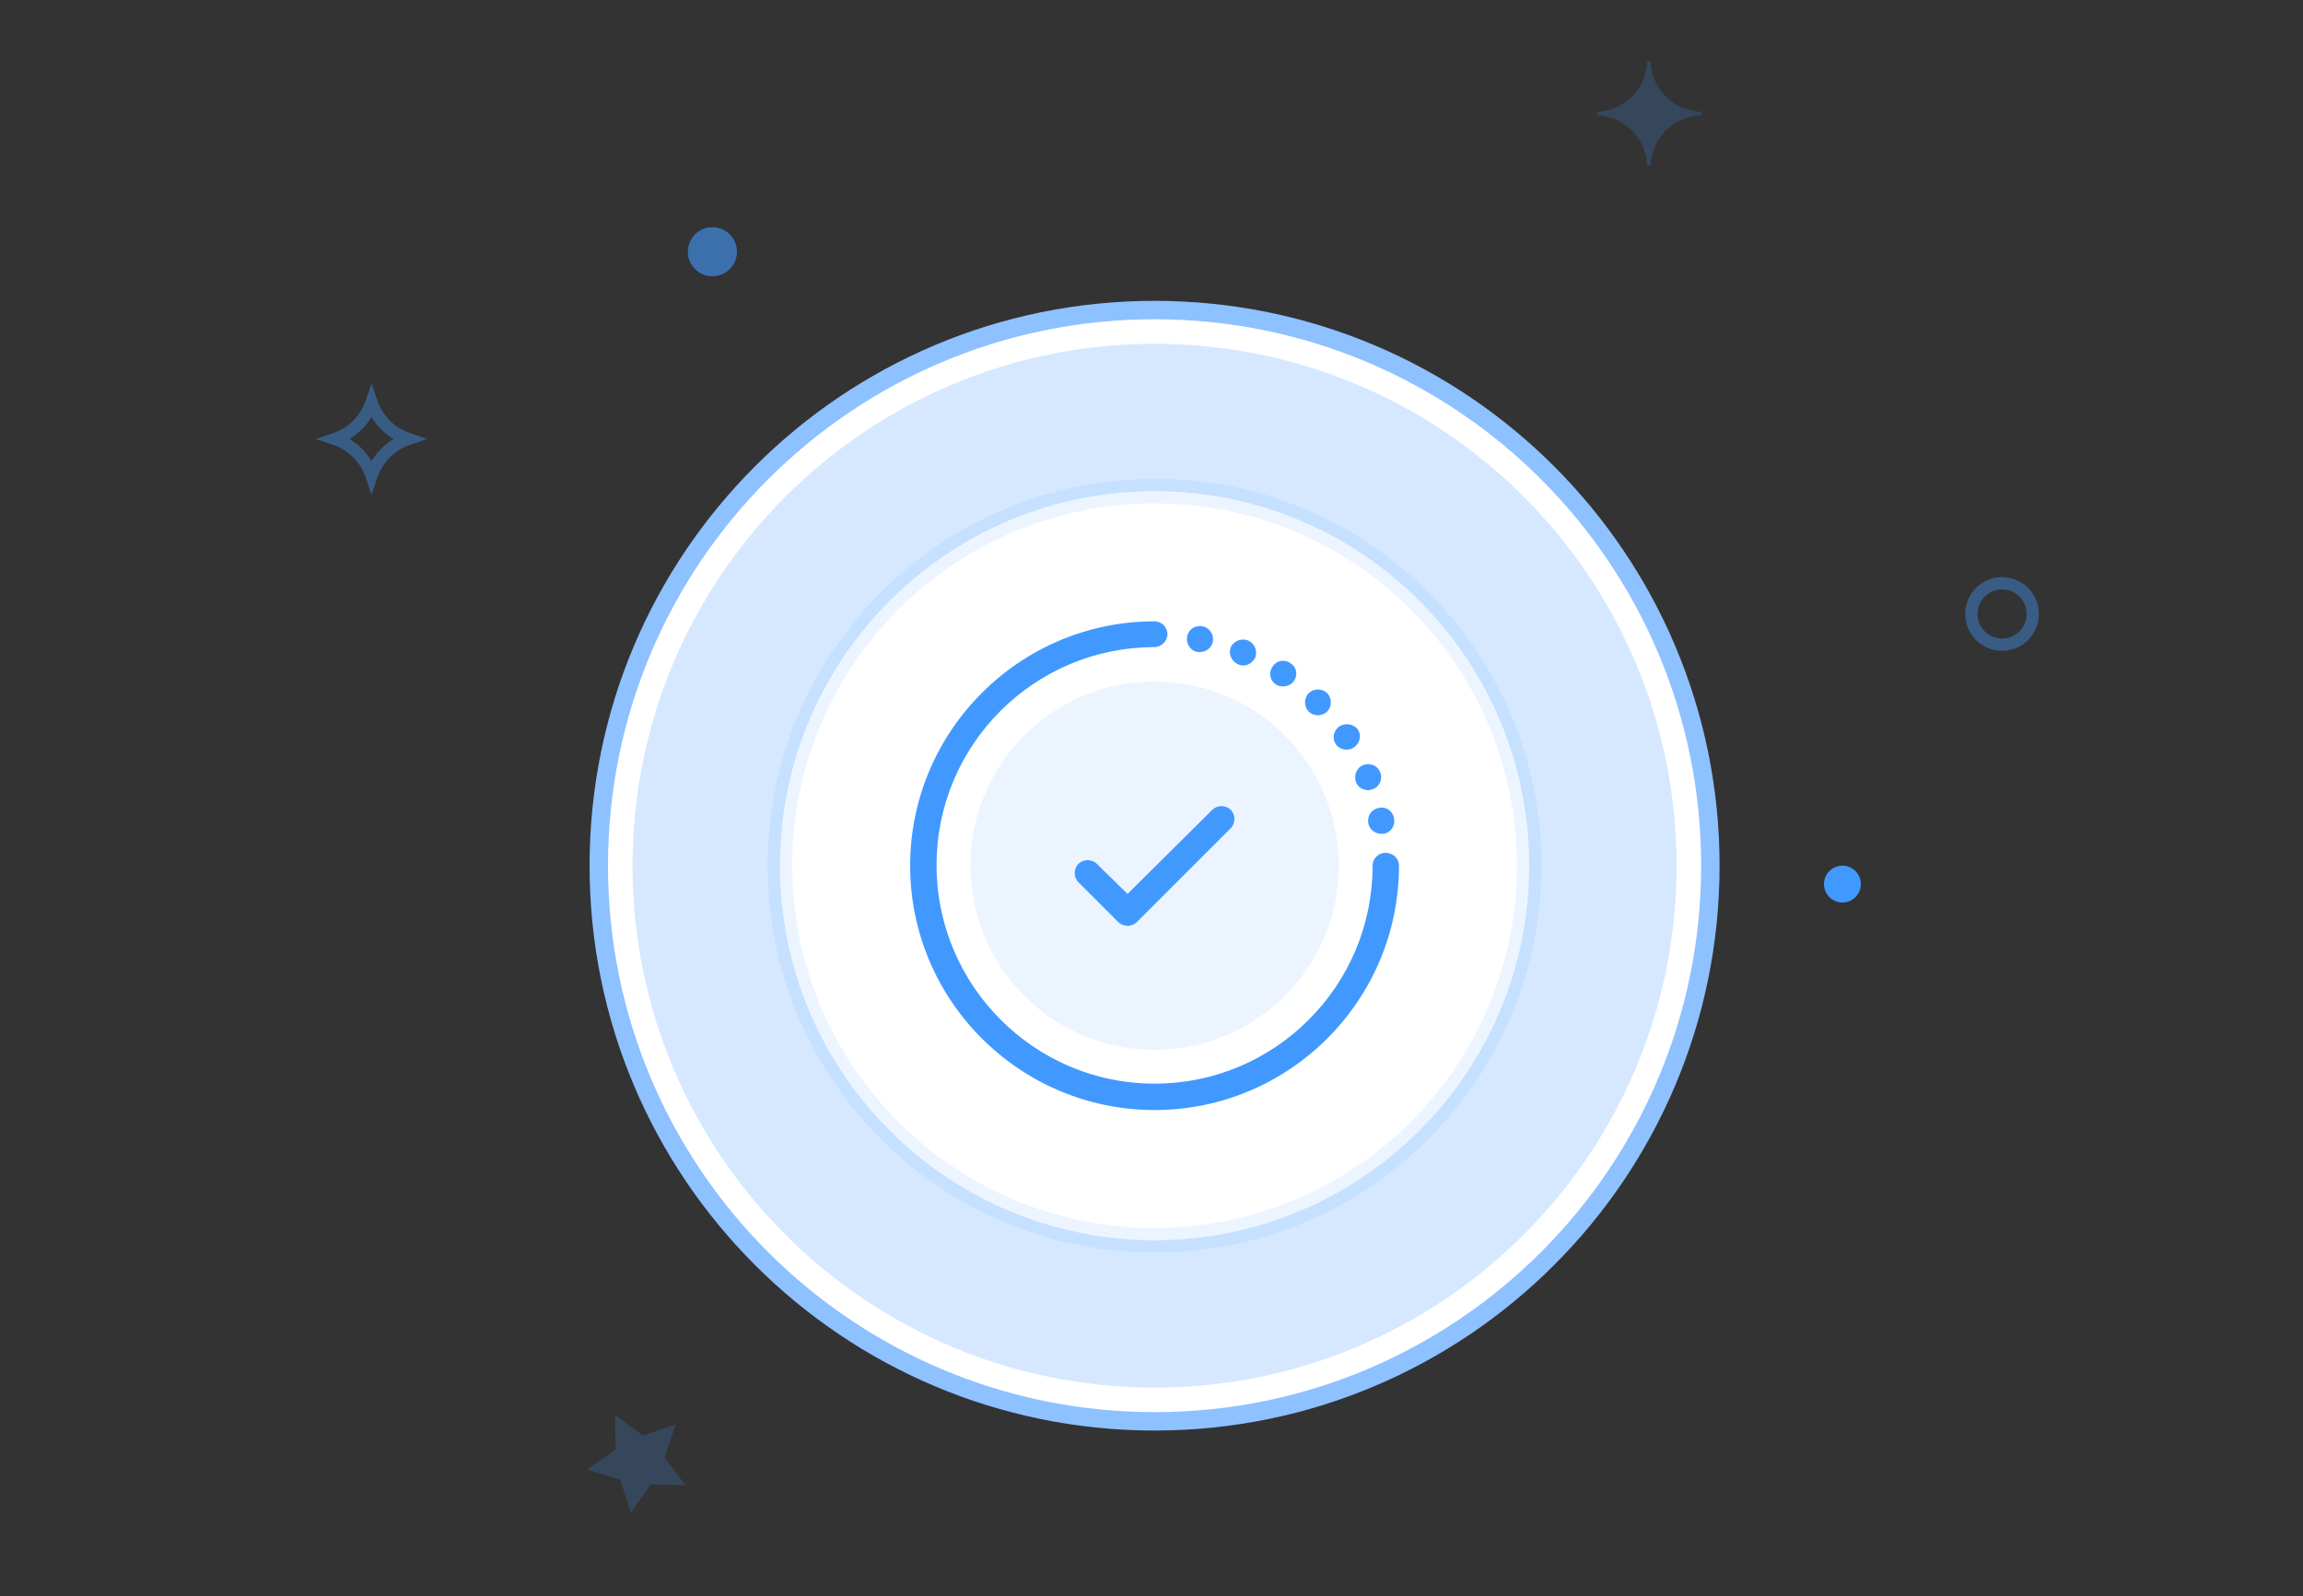 <svg width="375" height="260" viewBox="0 0 375 260" fill="none" xmlns="http://www.w3.org/2000/svg">
<rect x="0" y="0" width="375" height="260" fill="#333333" stroke="none"/>
<g clip-path="url(#clip0_66_448)">
<mask id="mask0_66_448" style="mask-type:alpha" maskUnits="userSpaceOnUse" x="0" y="0" width="375" height="260">
<path d="M0 0H375V260H0V0Z" fill="white"/>
</mask>
<g mask="url(#mask0_66_448)">
<path d="M188 233C238.81 233 280 191.81 280 141C280 90.19 238.81 49 188 49C137.19 49 96 90.19 96 141C96 191.81 137.19 233 188 233Z" fill="#8EC1FF"/>
<path d="M188 228C236.049 228 275 189.049 275 141C275 92.951 236.049 54 188 54C139.951 54 101 92.951 101 141C101 189.049 139.951 228 188 228Z" fill="#D5E8FF" stroke="white" stroke-width="4"/>
<path d="M188 202C221.689 202 249 174.689 249 141C249 107.311 221.689 80 188 80C154.311 80 127 107.311 127 141C127 174.689 154.311 202 188 202Z" fill="white" stroke="#4199FF" stroke-opacity="0.1" stroke-width="4"/>
<path opacity="0.1" d="M188 171C204.569 171 218 157.569 218 141C218 124.431 204.569 111 188 111C171.431 111 158 124.431 158 141C158 157.569 171.431 171 188 171Z" fill="#4199FF"/>
<path d="M227.8 141C227.8 162.9 210 180.8 188 180.8C166.1 180.8 148.2 163 148.2 141C148.2 119.1 166 101.2 188 101.2C189.2 101.2 190.1 102.2 190.1 103.3C190.1 104.4 189.1 105.4 188 105.4C168.4 105.4 152.5 121.3 152.5 140.9C152.5 160.5 168.4 176.5 188 176.5C207.6 176.5 223.5 160.6 223.5 141C223.5 139.8 224.5 138.9 225.6 138.9C226.8 138.9 227.8 139.8 227.8 141ZM178.6 140.7C177.8 139.9 176.4 139.9 175.6 140.7C174.8 141.5 174.8 142.9 175.6 143.7L182.1 150.2C182.5 150.6 183.1 150.8 183.6 150.8C184.1 150.8 184.7 150.6 185.1 150.2L200.4 134.9C201.2 134.1 201.2 132.7 200.4 131.9C199.6 131.1 198.2 131.1 197.4 131.9L183.6 145.6L178.6 140.7ZM201.6 108.2C201.9 108.3 202.1 108.4 202.4 108.4C203.2 108.4 204 107.9 204.4 107.1C204.8 106 204.3 104.8 203.2 104.3C202.1 103.9 200.9 104.4 200.4 105.4C200 106.5 200.5 107.7 201.6 108.2ZM224.5 131.6C223.3 131.8 222.6 132.9 222.8 134.1C223 135.1 223.9 135.8 224.9 135.8H225.3C226.5 135.6 227.2 134.5 227 133.3C226.8 132.1 225.7 131.3 224.5 131.6ZM222 124.6C220.9 125 220.4 126.3 220.8 127.4C221.1 128.2 221.9 128.7 222.8 128.7C223.1 128.7 223.3 128.6 223.6 128.5C224.7 128.1 225.2 126.8 224.7 125.7C224.3 124.7 223.1 124.2 222 124.6ZM214.6 116.5C215.1 116.5 215.7 116.3 216.1 115.9C216.9 115.1 216.9 113.7 216.1 112.9C215.3 112.1 213.9 112.1 213.1 112.9C212.3 113.7 212.3 115.1 213.1 115.9C213.5 116.3 214.1 116.5 214.6 116.5ZM218.1 118.3C217.1 119 216.9 120.3 217.5 121.2C217.9 121.8 218.6 122.1 219.3 122.1C219.7 122.1 220.1 122 220.5 121.7C221.5 121 221.7 119.7 221.1 118.8C220.4 117.9 219.1 117.7 218.1 118.3ZM195.8 102C194.6 101.8 193.5 102.5 193.3 103.7C193.1 104.8 193.8 106 195 106.2H195.4C196.4 106.2 197.3 105.5 197.5 104.5C197.7 103.3 196.9 102.2 195.8 102ZM208.9 111.8C209.6 111.8 210.3 111.5 210.7 110.9C211.4 109.9 211.1 108.6 210.1 108C209.1 107.3 207.8 107.6 207.2 108.6C206.5 109.6 206.8 110.9 207.8 111.5C208.1 111.7 208.5 111.8 208.9 111.8Z" fill="#4199FF"/>
<path opacity="0.4" d="M326 105C328.761 105 331 102.761 331 100C331 97.239 328.761 95 326 95C323.239 95 321 97.239 321 100C321 102.761 323.239 105 326 105Z" stroke="#4199FF" stroke-width="2"/>
<path d="M300 147C301.657 147 303 145.657 303 144C303 142.343 301.657 141 300 141C298.343 141 297 142.343 297 144C297 145.657 298.343 147 300 147Z" fill="#4199FF"/>
<path opacity="0.4" fill-rule="evenodd" clip-rule="evenodd" d="M54.549 71.5C55.93 71.969 57.185 72.75 58.217 73.782C59.249 74.814 60.03 76.068 60.5 77.45C60.97 76.069 61.75 74.814 62.782 73.782C63.814 72.75 65.069 71.97 66.45 71.5C65.069 71.03 63.814 70.249 62.782 69.218C61.75 68.186 60.97 66.931 60.5 65.55C60.03 66.931 59.249 68.186 58.218 69.218C57.186 70.249 55.93 71.03 54.549 71.5Z" stroke="#4199FF" stroke-width="2"/>
<path opacity="0.6" d="M116 45C118.209 45 120 43.209 120 41C120 38.791 118.209 37 116 37C113.791 37 112 38.791 112 41C112 43.209 113.791 45 116 45Z" fill="#4199FF"/>
<path opacity="0.2" fill-rule="evenodd" clip-rule="evenodd" d="M260 18.492C260 18.399 260.002 18.306 260.004 18.213C262.159 18.143 264.206 17.256 265.731 15.731C267.256 14.207 268.143 12.159 268.214 10.005C268.399 9.999 268.585 9.999 268.77 10.005C268.84 12.159 269.728 14.207 271.253 15.732C272.777 17.256 274.825 18.144 276.98 18.215C276.986 18.4 276.986 18.585 276.98 18.77C274.825 18.841 272.777 19.729 271.253 21.253C269.728 22.778 268.84 24.825 268.77 26.98C268.584 26.986 268.399 26.986 268.213 26.98C268.143 24.826 267.255 22.778 265.731 21.253C264.206 19.729 262.159 18.841 260.004 18.77C260.001 18.678 260 18.585 260 18.492Z" fill="#4199FF"/>
<path opacity="0.2" fill-rule="evenodd" clip-rule="evenodd" d="M101.015 241.025L95.625 239.351L100.233 236.092L100.161 230.448L104.685 233.823L110.03 232.011L108.218 237.356L111.594 241.88L105.95 241.808L102.69 246.416L101.015 241.025Z" fill="#4199FF"/>
</g>
</g>
<defs>
<clipPath id="clip0_66_448">
<rect width="375" height="260" fill="white"/>
</clipPath>
</defs>
</svg>
